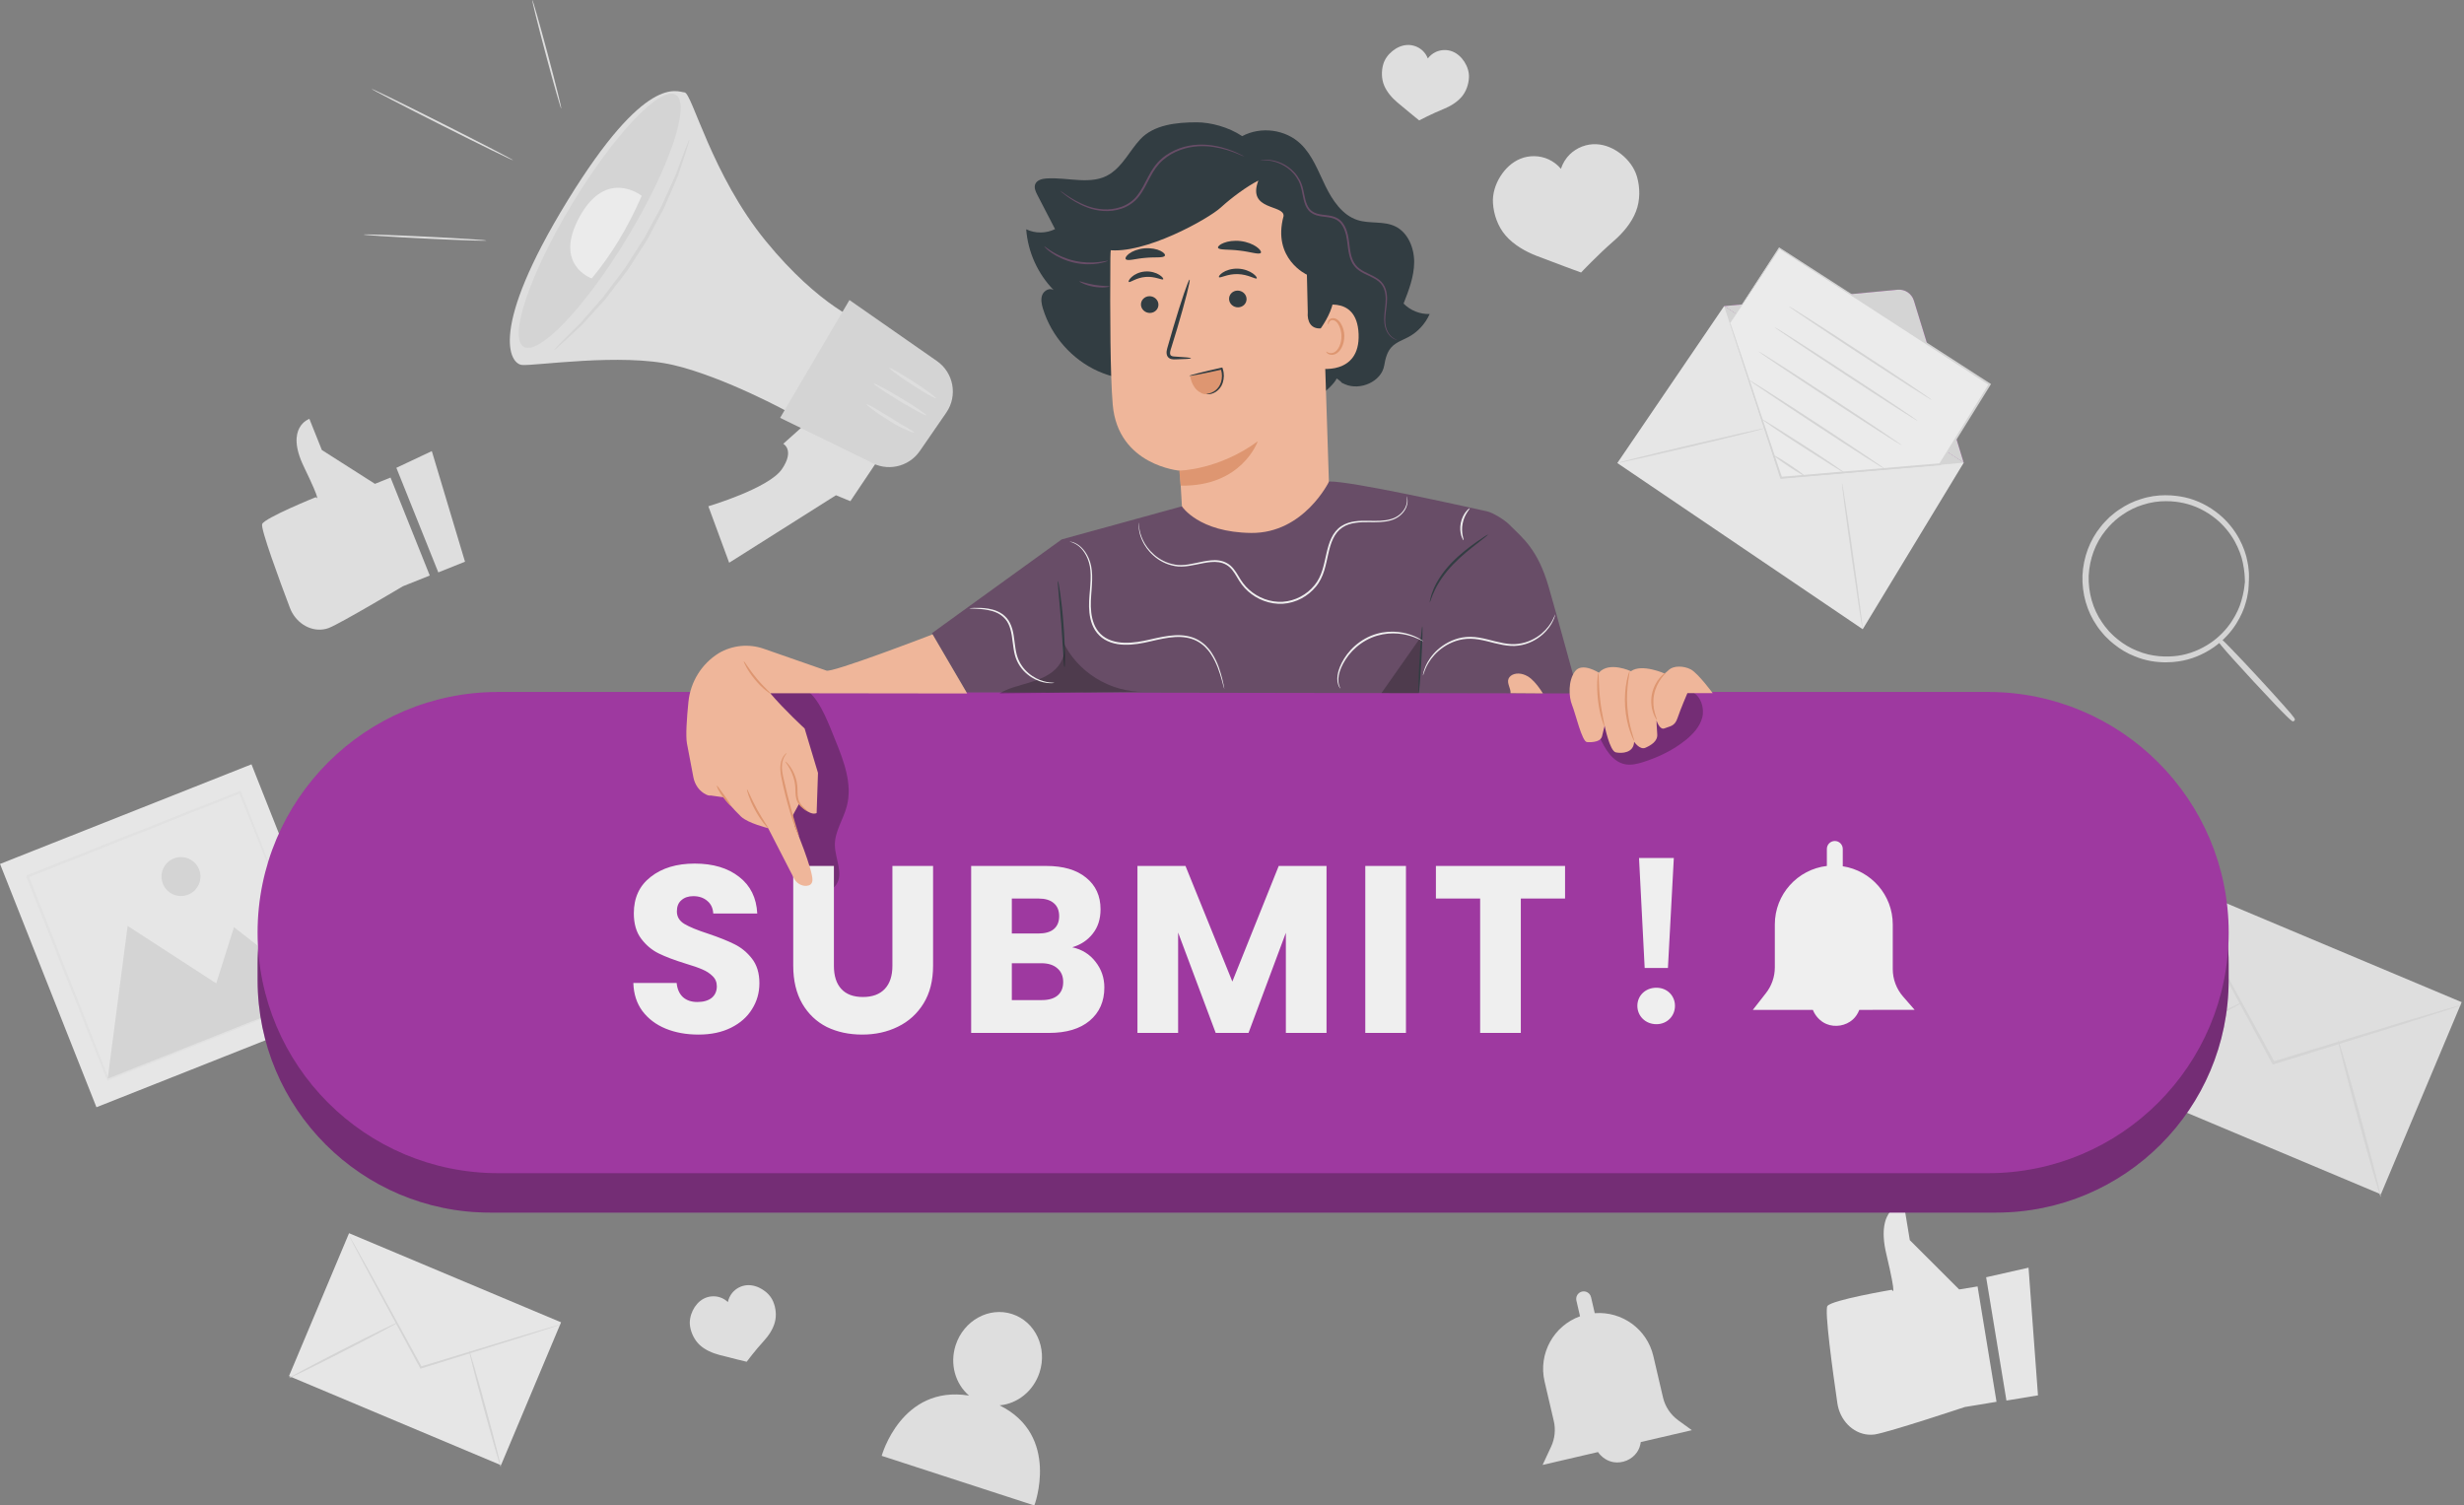 <svg width="455" height="278" viewBox="0 0 455 278" fill="none" xmlns="http://www.w3.org/2000/svg">
<rect x="0" y="0" width="455" height="278" fill="#808080" stroke="none"/>
<g opacity="0.87">
<g clip-path="url(#clip0_114_2680)">
<path d="M401.928 162.932L387.014 198.415L439.655 220.542L454.569 185.059L401.928 162.932Z" fill="#EBEBEB"/>
<path d="M454.565 185.578C454.572 185.592 454.33 185.689 453.873 185.848C453.368 186.014 452.697 186.235 451.868 186.519C450.062 187.093 447.545 187.902 444.46 188.884C438.139 190.848 429.48 193.546 419.894 196.526L419.693 196.589L419.589 196.402C419.513 196.257 419.43 196.105 419.34 195.952C414.506 187.017 410.128 178.931 406.926 173.025C405.376 170.113 404.118 167.748 403.218 166.046C402.81 165.251 402.478 164.615 402.236 164.138C402.015 163.695 401.911 163.467 401.925 163.453C401.939 163.446 402.077 163.66 402.326 164.082C402.596 164.552 402.949 165.168 403.398 165.943C404.339 167.623 405.646 169.968 407.251 172.838C410.487 178.731 414.907 186.788 419.797 195.697C419.88 195.849 419.963 196.008 420.046 196.146L419.741 196.022C429.348 193.096 438.014 190.454 444.35 188.524C447.462 187.604 449.993 186.851 451.805 186.311C452.649 186.069 453.327 185.882 453.839 185.737C454.309 185.619 454.558 185.564 454.565 185.578Z" fill="#E0E0E0"/>
<path d="M387 198.933C386.938 198.808 392.942 195.606 400.404 191.788C407.874 187.971 413.981 184.976 414.05 185.107C414.112 185.232 408.116 188.434 400.646 192.252C393.177 196.069 387.07 199.057 387 198.933Z" fill="#E0E0E0"/>
<path d="M431.737 192.017C431.875 191.982 433.756 198.449 435.942 206.472C438.127 214.495 439.78 221.024 439.642 221.065C439.504 221.1 437.622 214.633 435.437 206.61C433.258 198.587 431.598 192.051 431.737 192.017Z" fill="#E0E0E0"/>
<path d="M64.455 227.723L53.365 254.107L92.515 270.563L103.605 244.179L64.455 227.723Z" fill="#F5F5F5"/>
<path d="M103.579 244.553C103.586 244.566 103.406 244.636 103.067 244.753C102.694 244.878 102.196 245.044 101.574 245.251C100.232 245.68 98.358 246.275 96.061 247.015C91.358 248.481 84.919 250.48 77.795 252.7L77.643 252.748L77.567 252.61C77.512 252.506 77.45 252.389 77.387 252.278C73.791 245.631 70.533 239.621 68.154 235.222C67.006 233.058 66.065 231.294 65.394 230.035C65.09 229.447 64.848 228.97 64.661 228.617C64.495 228.292 64.419 228.119 64.426 228.113C64.44 228.106 64.544 228.272 64.724 228.583C64.924 228.929 65.187 229.392 65.519 229.966C66.218 231.211 67.193 232.961 68.382 235.098C70.789 239.483 74.074 245.472 77.712 252.098C77.775 252.216 77.837 252.326 77.892 252.437L77.664 252.347C84.808 250.169 91.254 248.204 95.965 246.773C98.275 246.088 100.163 245.528 101.511 245.127C102.141 244.947 102.646 244.808 103.026 244.698C103.393 244.587 103.579 244.546 103.579 244.553Z" fill="#E0E0E0"/>
<path d="M53.348 254.485C53.3 254.388 57.761 252.009 63.314 249.173C68.868 246.331 73.412 244.11 73.461 244.2C73.509 244.297 69.048 246.676 63.487 249.512C57.941 252.355 53.397 254.582 53.348 254.485Z" fill="#E0E0E0"/>
<path d="M86.615 249.338C86.719 249.311 88.116 254.125 89.742 260.086C91.367 266.055 92.598 270.91 92.494 270.938C92.391 270.966 90.993 266.152 89.368 260.19C87.75 254.228 86.512 249.366 86.615 249.338Z" fill="#E0E0E0"/>
<path d="M46.439 141.138L0.008 159.537L17.81 204.464L64.242 186.065L46.439 141.138Z" fill="#F5F5F5"/>
<path d="M19.885 199.183L23.571 170.978L39.928 181.588L43.206 171.213L59.121 183.635L19.885 199.183Z" fill="#E0E0E0"/>
<path d="M36.763 160.541C37.496 162.388 36.59 164.476 34.743 165.21C32.897 165.943 30.808 165.037 30.075 163.19C29.341 161.343 30.248 159.255 32.094 158.522C33.941 157.795 36.036 158.694 36.763 160.541Z" fill="#E0E0E0"/>
<g opacity="0.3">
<path d="M59.164 183.759C59.157 183.759 59.129 183.697 59.081 183.579C59.026 183.448 58.956 183.275 58.86 183.061C58.666 182.584 58.389 181.913 58.037 181.048C57.317 179.271 56.28 176.705 54.966 173.44C52.344 166.891 48.603 157.56 44.121 146.356L44.384 146.474C33.027 150.983 19.561 156.336 5.169 162.049C5.134 162.118 5.418 161.468 5.3 161.745L5.307 161.752L5.314 161.772L5.328 161.814L5.362 161.897L5.424 162.056L5.549 162.374L5.805 163.017L6.31 164.29C6.649 165.141 6.981 165.984 7.313 166.828C7.977 168.509 8.641 170.183 9.291 171.829C10.598 175.128 11.877 178.365 13.122 181.512C15.605 187.805 17.957 193.753 20.122 199.231L19.852 199.113C31.575 194.514 41.368 190.669 48.257 187.971C51.694 186.637 54.406 185.578 56.28 184.852C57.2 184.499 57.905 184.23 58.41 184.036C58.638 183.946 58.825 183.884 58.963 183.828C59.088 183.78 59.157 183.759 59.164 183.759C59.171 183.759 59.116 183.787 58.998 183.835C58.867 183.891 58.694 183.967 58.472 184.057C57.981 184.257 57.29 184.541 56.398 184.907C54.544 185.654 51.86 186.74 48.458 188.11C41.562 190.869 31.755 194.798 20.004 199.494L19.81 199.57L19.734 199.376C17.563 193.906 15.197 187.964 12.694 181.671C11.442 178.524 10.162 175.294 8.855 171.995C8.198 170.342 7.541 168.675 6.87 166.994C6.538 166.15 6.199 165.307 5.867 164.456L5.362 163.183L5.106 162.547L4.982 162.229L4.92 162.07L4.885 161.987L4.871 161.945L4.864 161.925L4.857 161.918C4.74 162.187 5.016 161.537 4.996 161.6C19.395 155.907 32.868 150.582 44.239 146.086L44.432 146.01L44.508 146.197C48.935 157.484 52.621 166.877 55.208 173.482C56.474 176.746 57.476 179.312 58.168 181.09C58.5 181.947 58.749 182.611 58.936 183.082C59.012 183.296 59.074 183.462 59.123 183.586C59.15 183.704 59.164 183.759 59.164 183.759Z" fill="#E0E0E0"/>
</g>
<path d="M312.42 264.098L309.909 262.279C308.485 261.249 307.475 259.734 307.081 258.019L305.31 250.425C304.141 245.397 299.48 242.104 294.486 242.492L293.801 239.538C293.628 238.792 292.881 238.328 292.134 238.501C291.387 238.674 290.924 239.421 291.097 240.168L291.768 243.066C286.913 244.809 284.022 249.947 285.218 255.1L286.92 262.404C287.293 263.994 287.113 265.668 286.422 267.148L284.852 270.516L295.081 268.137C295.752 269.099 296.789 269.811 297.951 270.005C299.583 270.281 301.34 269.541 302.281 268.179C302.668 267.619 302.896 266.968 302.986 266.291L312.42 264.098Z" fill="#EBEBEB"/>
<path d="M318.371 56.528L362.621 85.445L343.968 116.195L298.652 85.507L318.371 56.528Z" fill="#F5F5F5"/>
<path d="M318.367 56.528L350.403 53.499C351.759 53.367 353.018 54.211 353.419 55.518L362.618 85.445" fill="#A22EA4"/>
<path d="M318.367 56.528L350.403 53.499C351.759 53.367 353.018 54.211 353.419 55.518L362.618 85.445" fill="#E0E0E0"/>
<path d="M298.652 85.507C298.632 85.417 304.711 83.909 312.236 82.138C319.761 80.368 325.875 78.998 325.896 79.088C325.916 79.178 319.837 80.686 312.312 82.456C304.787 84.227 298.673 85.59 298.652 85.507Z" fill="#E0E0E0"/>
<path d="M343.961 116.194C343.871 116.208 342.944 110.157 341.886 102.68C340.828 95.204 340.046 89.131 340.136 89.117C340.226 89.103 341.153 95.155 342.211 102.632C343.269 110.115 344.051 116.188 343.961 116.194Z" fill="#E0E0E0"/>
<path d="M318.369 56.528L328.778 88.426L362.62 85.445L318.369 56.528Z" fill="#E0E0E0"/>
<path d="M319.492 59.633L328.559 45.834L367.422 70.975L358.251 85.741L328.926 88.197L319.492 59.633Z" fill="#FAFAFA"/>
<path d="M319.492 59.632C319.492 59.632 319.568 59.812 319.686 60.151C319.81 60.504 319.983 61.009 320.205 61.659C320.654 62.994 321.311 64.937 322.148 67.413C323.808 72.386 326.18 79.51 329.064 88.148L328.912 88.044C337.364 87.325 347.386 86.475 358.23 85.555L358.092 85.638C359.842 82.823 361.675 79.87 363.542 76.861C364.801 74.834 366.046 72.836 367.263 70.878L367.318 71.12C351.681 60.974 337.883 52.018 328.49 45.924L328.649 45.89C325.786 50.206 323.511 53.636 321.941 56.001C321.159 57.17 320.55 58.069 320.135 58.699C319.935 58.996 319.776 59.224 319.665 59.39C319.554 59.556 319.492 59.632 319.492 59.632C319.492 59.632 319.534 59.549 319.631 59.39C319.734 59.224 319.886 58.989 320.073 58.692C320.481 58.062 321.062 57.15 321.823 55.974C323.372 53.588 325.627 50.123 328.456 45.765L328.518 45.669L328.615 45.731C338.021 51.796 351.847 60.711 367.512 70.823L367.657 70.92L367.567 71.072C366.35 73.029 365.105 75.035 363.846 77.055C361.979 80.063 360.139 83.016 358.389 85.831L358.341 85.907L358.251 85.914C347.406 86.813 337.378 87.643 328.926 88.342L328.808 88.349L328.774 88.238C325.938 79.565 323.6 72.414 321.968 67.413C321.166 64.937 320.543 62.994 320.108 61.652C319.9 61.002 319.741 60.497 319.631 60.144C319.534 59.812 319.492 59.632 319.492 59.632Z" fill="#E0E0E0"/>
<path d="M356.728 73.859C356.672 73.942 350.71 70.132 343.407 65.345C336.103 60.559 330.224 56.617 330.28 56.534C330.335 56.451 336.297 60.262 343.6 65.048C350.904 69.827 356.783 73.776 356.728 73.859Z" fill="#E0E0E0"/>
<path d="M354.147 77.746C354.092 77.829 348.13 74.018 340.827 69.232C333.523 64.446 327.644 60.504 327.7 60.421C327.755 60.338 333.717 64.149 341.02 68.935C348.324 73.714 354.203 77.663 354.147 77.746Z" fill="#E0E0E0"/>
<path d="M351.173 82.221C351.118 82.304 345.156 78.493 337.852 73.707C330.548 68.921 324.67 64.979 324.725 64.896C324.78 64.813 330.742 68.624 338.046 73.41C345.349 78.189 351.228 82.138 351.173 82.221Z" fill="#E0E0E0"/>
<path d="M348.2 86.696C348.144 86.779 342.452 83.148 335.488 78.583C328.516 74.018 322.914 70.249 322.969 70.166C323.024 70.083 328.717 73.714 335.688 78.279C342.653 82.85 348.255 86.613 348.2 86.696Z" fill="#E0E0E0"/>
<path d="M340.665 87.353C340.651 87.374 340.423 87.256 340.028 87.021C339.565 86.737 339.012 86.399 338.362 85.998C336.888 85.064 335.007 83.86 332.918 82.539C330.795 81.184 328.893 79.918 327.531 78.991C326.846 78.528 326.3 78.147 325.926 77.871C325.553 77.601 325.352 77.442 325.366 77.421C325.38 77.4 325.608 77.518 326.002 77.753C326.466 78.037 327.019 78.376 327.669 78.777C329.142 79.711 331.023 80.914 333.112 82.235C335.235 83.591 337.137 84.856 338.5 85.783C339.185 86.246 339.731 86.627 340.105 86.903C340.478 87.173 340.679 87.332 340.665 87.353Z" fill="#E0E0E0"/>
<path d="M333.194 87.837C333.139 87.92 331.838 87.152 330.289 86.121C328.74 85.091 327.523 84.192 327.578 84.109C327.633 84.026 328.934 84.793 330.483 85.824C332.032 86.854 333.249 87.754 333.194 87.837Z" fill="#E0E0E0"/>
<path d="M163.821 82.421L157.029 92.547L154.367 91.454L134.648 103.917L130.803 93.487C130.803 93.487 141.973 90.181 144.386 86.633C146.8 83.085 144.635 81.951 144.635 81.951L150.314 76.868L163.821 82.421Z" fill="#EBEBEB"/>
<path d="M159.298 59.535C159.298 59.535 151.455 56.789 141.426 44.533C131.398 32.278 127.801 17.159 126.404 17.062C125.007 16.965 119.287 13.431 104.763 37.112C90.239 60.8 94.085 67.163 96.381 67.392C98.677 67.62 114.771 65.144 124.364 67.412C133.957 69.681 145.853 76.244 145.853 76.244L159.298 59.535Z" fill="#EBEBEB"/>
<path d="M174.742 76.196L171.367 81.093L169.852 83.285C167.778 86.294 163.718 87.151 160.598 85.243L144.055 77.157L156.857 55.406L173.006 66.665C176.112 68.823 176.886 73.084 174.742 76.196Z" fill="#E0E0E0"/>
<path d="M105.63 37.679C97.87 50.523 93.872 62.315 96.694 64.023C99.516 65.725 108.092 56.699 115.852 43.855C123.612 31.012 127.61 19.22 124.788 17.511C121.966 15.81 113.39 24.835 105.63 37.679Z" fill="#E0E0E0"/>
<path d="M171.03 76.666C170.94 76.812 168.713 75.622 166.057 74.017C163.394 72.406 161.305 70.988 161.395 70.85C161.478 70.705 163.705 71.894 166.368 73.506C169.031 75.103 171.113 76.528 171.03 76.666Z" fill="#EBEBEB"/>
<path d="M172.858 73.561C172.768 73.7 170.762 72.559 168.376 71.009C165.99 69.46 164.129 68.084 164.226 67.945C164.316 67.807 166.322 68.948 168.708 70.498C171.087 72.054 172.948 73.423 172.858 73.561Z" fill="#EBEBEB"/>
<path d="M168.802 79.889C168.767 79.965 168.228 79.772 167.37 79.391C166.941 79.204 166.436 78.962 165.883 78.693C165.33 78.416 164.77 78.043 164.161 77.669C161.74 76.175 159.928 74.778 160.004 74.647C160.101 74.494 162.079 75.67 164.472 77.15C165.074 77.517 165.627 77.904 166.153 78.201C166.685 78.492 167.163 78.762 167.557 79.004C168.359 79.481 168.836 79.813 168.802 79.889Z" fill="#EBEBEB"/>
<path d="M118.5 36.158C118.5 36.158 112.02 30.978 107.054 39.976C102.088 48.974 109.274 51.415 109.274 51.415C112.85 47.107 115.941 42.044 118.5 36.158Z" fill="#FAFAFA"/>
<path d="M127.295 25.777C127.336 25.79 127.156 26.42 126.804 27.554C126.444 28.681 125.932 30.321 125.234 32.333C124.819 33.315 124.362 34.38 123.871 35.529C123.622 36.103 123.366 36.697 123.103 37.306C122.972 37.61 122.841 37.922 122.702 38.233C122.557 38.544 122.384 38.842 122.225 39.153C121.568 40.391 120.869 41.698 120.157 43.047C119.977 43.386 119.797 43.724 119.611 44.07C119.431 44.416 119.196 44.734 118.995 45.066C118.566 45.73 118.137 46.408 117.695 47.086C117.259 47.77 116.823 48.441 116.395 49.105C116.173 49.43 115.98 49.776 115.744 50.08C115.509 50.392 115.274 50.696 115.039 51C114.112 52.211 113.213 53.386 112.355 54.5C112.141 54.777 111.934 55.06 111.712 55.316C111.484 55.572 111.256 55.821 111.034 56.07C110.585 56.561 110.149 57.045 109.734 57.508C108.89 58.428 108.109 59.293 107.39 60.074C105.854 61.534 104.582 62.682 103.703 63.477C102.818 64.266 102.32 64.695 102.292 64.66C102.265 64.632 102.707 64.148 103.544 63.304C104.402 62.447 105.612 61.243 107.099 59.763C107.798 58.968 108.558 58.096 109.368 57.163C109.776 56.699 110.198 56.215 110.633 55.717C110.855 55.468 111.076 55.219 111.297 54.963C111.519 54.7 111.712 54.417 111.927 54.14C112.77 53.027 113.649 51.858 114.562 50.641C114.79 50.336 115.025 50.032 115.253 49.721C115.489 49.416 115.682 49.071 115.897 48.746C116.318 48.089 116.747 47.418 117.183 46.74C117.619 46.062 118.048 45.391 118.476 44.734C118.684 44.402 118.912 44.084 119.092 43.745C119.272 43.406 119.458 43.067 119.638 42.735C120.364 41.401 121.063 40.114 121.727 38.883C121.893 38.572 122.066 38.281 122.211 37.97C122.349 37.659 122.488 37.355 122.619 37.05C122.889 36.448 123.152 35.861 123.408 35.293C123.919 34.166 124.397 33.108 124.832 32.147C125.559 30.189 126.153 28.591 126.575 27.457C127.004 26.371 127.253 25.763 127.295 25.777Z" fill="#E0E0E0"/>
<path d="M89.818 44.423C89.811 44.52 84.728 44.354 78.469 44.05C72.202 43.745 67.133 43.413 67.133 43.317C67.14 43.22 72.216 43.386 78.482 43.69C84.749 43.994 89.825 44.319 89.818 44.423Z" fill="#EBEBEB"/>
<path d="M94.76 29.595C94.719 29.685 88.826 26.808 81.605 23.163C74.385 19.525 68.568 16.503 68.61 16.413C68.651 16.323 74.544 19.2 81.764 22.845C88.985 26.483 94.802 29.505 94.76 29.595Z" fill="#EBEBEB"/>
<path d="M103.639 20.05C103.542 20.078 102.27 15.61 100.79 10.077C99.317 4.537 98.196 0.028 98.293 0C98.39 -0.028 99.662 4.44 101.142 9.98C102.616 15.513 103.736 20.023 103.639 20.05Z" fill="#EBEBEB"/>
<path d="M302.281 32.611C301.797 30.965 300.711 29.533 299.37 28.468C298.056 27.424 296.444 26.697 294.763 26.628C292.979 26.552 291.174 27.244 289.894 28.489C289.134 29.229 288.566 30.163 288.241 31.172C287.619 30.432 286.837 29.831 285.966 29.429C284.341 28.682 282.411 28.641 280.758 29.312C279.202 29.941 277.929 31.165 277.037 32.597C276.131 34.049 275.585 35.765 275.688 37.48C275.813 39.624 276.615 41.858 278.019 43.483C279.506 45.199 281.636 46.43 283.746 47.246C287.301 48.629 291.962 50.323 291.962 50.323C291.962 50.323 295.082 47.024 297.966 44.521C299.681 43.034 301.279 41.166 302.095 39.05C302.876 37.044 302.883 34.672 302.281 32.611Z" fill="#EBEBEB"/>
<path d="M271.256 14.303C271.304 13.286 270.965 12.277 270.419 11.419C269.879 10.582 269.118 9.863 268.192 9.503C267.21 9.116 266.061 9.157 265.107 9.607C264.54 9.877 264.042 10.292 263.662 10.79C263.454 10.257 263.136 9.766 262.721 9.372C261.953 8.646 260.881 8.244 259.823 8.307C258.827 8.362 257.879 8.805 257.112 9.434C256.323 10.077 255.687 10.928 255.417 11.91C255.071 13.134 255.099 14.538 255.569 15.721C256.074 16.966 257.029 18.066 258.052 18.93C259.781 20.389 262.064 22.236 262.064 22.236C262.064 22.236 264.45 20.984 266.546 20.14C267.791 19.636 269.042 18.895 269.914 17.872C270.737 16.904 271.2 15.576 271.256 14.303Z" fill="#EBEBEB"/>
<path d="M142.771 240.341C142.377 239.407 141.644 238.632 140.779 238.1C139.936 237.574 138.94 237.256 137.944 237.325C136.885 237.401 135.876 237.927 135.205 238.75C134.811 239.241 134.534 239.822 134.409 240.438C133.994 240.043 133.496 239.739 132.95 239.566C131.947 239.234 130.806 239.338 129.879 239.85C129.008 240.327 128.337 241.129 127.908 242.028C127.472 242.948 127.265 243.993 127.438 244.995C127.652 246.247 128.282 247.506 129.215 248.371C130.204 249.284 131.539 249.858 132.839 250.203C135.025 250.777 137.881 251.462 137.881 251.462C137.881 251.462 139.493 249.311 141.028 247.644C141.941 246.655 142.75 245.445 143.089 244.145C143.421 242.907 143.269 241.51 142.771 240.341Z" fill="#EBEBEB"/>
<path d="M414.893 107.465C414.817 107.472 414.969 106.137 414.478 103.827C414.256 102.672 413.765 101.303 412.97 99.836C412.168 98.377 410.992 96.848 409.367 95.52C407.748 94.206 405.687 93.065 403.273 92.546C400.88 92.042 398.162 92.014 395.534 92.899C394.213 93.3 392.933 93.937 391.744 94.753C391.128 95.14 390.589 95.631 390.029 96.102C389.517 96.627 388.977 97.146 388.528 97.748C386.633 100.078 385.492 103.122 385.339 106.303C385.243 109.484 386.142 112.611 387.85 115.08C388.251 115.716 388.749 116.269 389.219 116.837C389.745 117.348 390.25 117.881 390.831 118.317C391.951 119.223 393.183 119.956 394.462 120.461C397.014 121.546 399.725 121.733 402.153 121.415C404.594 121.083 406.738 120.108 408.454 118.925C410.176 117.729 411.469 116.29 412.382 114.9C413.288 113.503 413.883 112.175 414.194 111.041C414.865 108.793 414.817 107.451 414.893 107.465C414.9 107.465 414.9 107.548 414.893 107.707C414.879 107.894 414.872 108.129 414.851 108.419C414.837 108.731 414.803 109.118 414.713 109.567C414.637 110.017 414.554 110.543 414.367 111.11C414.077 112.265 413.496 113.627 412.597 115.059C411.69 116.484 410.39 117.971 408.64 119.209C406.898 120.433 404.712 121.457 402.208 121.809C399.725 122.148 396.931 121.975 394.303 120.869C392.982 120.357 391.709 119.603 390.554 118.676C389.953 118.234 389.441 117.687 388.894 117.155C388.403 116.574 387.892 116 387.477 115.35C385.706 112.804 384.779 109.581 384.876 106.303C385.035 103.025 386.211 99.885 388.168 97.485C388.632 96.862 389.185 96.337 389.717 95.79C390.298 95.306 390.859 94.801 391.488 94.4C392.712 93.563 394.033 92.913 395.396 92.505C398.1 91.606 400.894 91.647 403.349 92.18C405.819 92.726 407.921 93.916 409.56 95.272C411.206 96.641 412.389 98.218 413.184 99.712C413.973 101.213 414.443 102.61 414.644 103.785C414.782 104.366 414.824 104.892 414.865 105.349C414.927 105.805 414.927 106.192 414.913 106.504C414.907 106.794 414.9 107.029 414.9 107.216C414.907 107.382 414.9 107.465 414.893 107.465Z" fill="#E0E0E0"/>
<path d="M399.941 122.307C398.232 122.307 396.22 122.044 394.179 121.187C392.844 120.668 391.551 119.914 390.348 118.939C389.857 118.573 389.407 118.13 388.971 117.701L388.667 117.397L388.397 117.086C387.982 116.601 387.553 116.096 387.194 115.529C385.382 112.929 384.441 109.644 384.545 106.282C384.704 102.928 385.9 99.719 387.92 97.257C388.314 96.731 388.785 96.261 389.234 95.804L389.49 95.541L389.843 95.244C390.313 94.85 390.797 94.435 391.33 94.103C392.595 93.238 393.944 92.581 395.32 92.166C398.467 91.122 401.476 91.412 403.447 91.834C405.716 92.339 407.915 93.432 409.81 95.002C411.325 96.261 412.604 97.831 413.517 99.546C414.278 100.991 414.79 102.43 415.011 103.723C415.136 104.242 415.184 104.733 415.225 105.162L415.239 105.314C415.288 105.701 415.309 106.089 415.295 106.517L415.281 107.223C415.274 107.334 415.274 107.417 415.26 107.493C415.267 107.569 415.26 107.645 415.26 107.714L415.219 108.426C415.205 108.848 415.156 109.236 415.073 109.623L415.046 109.768C414.976 110.19 414.894 110.674 414.721 111.2C414.409 112.445 413.78 113.849 412.915 115.225C411.871 116.871 410.467 118.337 408.869 119.472C406.857 120.883 404.581 121.809 402.285 122.134C401.594 122.238 400.805 122.307 399.941 122.307ZM399.961 92.546C398.633 92.546 397.16 92.726 395.652 93.231C394.373 93.619 393.128 94.234 391.952 95.043C391.468 95.348 391.046 95.707 390.597 96.088L390.016 96.627C389.601 97.049 389.172 97.485 388.812 97.962C386.945 100.251 385.845 103.218 385.693 106.331C385.603 109.436 386.475 112.479 388.148 114.9C388.473 115.419 388.868 115.889 389.255 116.339L389.504 116.636L389.787 116.92C390.209 117.334 390.604 117.729 391.053 118.061C392.18 118.974 393.37 119.679 394.608 120.163C397.451 121.374 400.266 121.339 402.126 121.097C404.256 120.806 406.386 119.963 408.282 118.662C409.789 117.618 411.11 116.262 412.113 114.734C412.95 113.448 413.559 112.147 413.884 110.972C414.34 109.415 414.451 108.309 414.506 107.783C414.52 107.645 414.534 107.541 414.548 107.458C414.541 107.375 414.534 107.271 414.534 107.133C414.52 106.6 414.492 105.494 414.16 103.91C413.925 102.707 413.413 101.358 412.687 100.016C411.809 98.418 410.592 96.959 409.174 95.804C407.389 94.359 405.335 93.356 403.226 92.899C402.32 92.699 401.206 92.546 399.961 92.546Z" fill="#E0E0E0"/>
<path d="M409.784 118.13C409.873 118.047 413 121.27 416.762 125.337C420.525 129.404 423.499 132.765 423.402 132.855C423.312 132.938 420.186 129.715 416.423 125.648C412.661 121.581 409.687 118.213 409.784 118.13Z" fill="#E0E0E0"/>
<path d="M423.531 133.201L423.386 133.194C423.248 133.187 422.93 133.18 416.172 125.876C409.415 118.58 409.429 118.255 409.436 118.116L409.443 117.971L409.547 117.867C409.837 117.591 409.865 117.577 412.14 119.928C413.461 121.291 415.19 123.124 417.009 125.095C418.828 127.066 420.523 128.926 421.782 130.351C423.953 132.806 423.926 132.827 423.635 133.097L423.531 133.201Z" fill="#E0E0E0"/>
<path d="M72.12 88.189L69.236 89.344L59.435 83.099L57.132 77.344C57.132 77.344 52.567 78.852 56.108 86.176C59.65 93.501 58.315 91.806 58.315 91.806C58.315 91.806 48.867 95.631 48.411 96.772C48.079 97.595 51.585 107.098 53.529 112.237C54.504 114.824 57.035 116.58 59.663 116.228C60.037 116.179 60.397 116.089 60.736 115.958C63.094 115.01 74.381 108.267 74.381 108.267L79.361 106.275L72.12 88.189Z" fill="#EBEBEB"/>
<path d="M79.741 83.299L85.869 103.723L80.938 105.701L73.191 86.384L79.741 83.299Z" fill="#EBEBEB"/>
<path d="M365.176 237.553L361.78 238.113L352.665 229.005L351.544 222.227C351.544 222.227 346.239 222.766 348.321 231.543C350.403 240.32 349.359 238.169 349.359 238.169C349.359 238.169 338.217 240.05 337.449 241.17C336.889 241.986 338.41 253.108 339.289 259.132C339.731 262.168 342.048 264.672 344.974 264.921C345.389 264.955 345.804 264.948 346.198 264.886C348.978 264.43 362.811 259.823 362.811 259.823L368.676 258.855L365.176 237.553Z" fill="#F5F5F5"/>
<path d="M374.589 234.089L376.332 257.666L370.508 258.628L366.76 235.859L374.589 234.089Z" fill="#F5F5F5"/>
<path d="M184.585 259.512C187.843 259.229 190.83 256.919 191.965 253.433C193.445 248.868 191.176 244.041 186.902 242.651C182.628 241.26 177.952 243.833 176.472 248.398C175.331 251.911 176.431 255.57 178.941 257.707C166.423 255.688 162.812 268.836 162.812 268.836L191.003 278C191.01 278 195.852 265.087 184.585 259.512Z" fill="#EBEBEB"/>
<path d="M368.624 223.915H90.486C66.784 223.915 47.57 204.701 47.57 180.999V177.977C47.57 154.274 66.784 135.061 90.486 135.061H368.624C392.326 135.061 411.54 154.274 411.54 177.977V180.999C411.547 204.701 392.333 223.915 368.624 223.915Z" fill="#A22EA4"/>
<g opacity="0.3">
<path d="M368.624 223.915H90.486C66.784 223.915 47.57 204.701 47.57 180.999V177.977C47.57 154.274 66.784 135.061 90.486 135.061H368.624C392.326 135.061 411.54 154.274 411.54 177.977V180.999C411.547 204.701 392.333 223.915 368.624 223.915Z" fill="black"/>
</g>
<path d="M367.117 216.639H91.995C67.456 216.639 47.565 196.747 47.565 172.209C47.565 147.67 67.456 127.778 91.995 127.778H367.117C391.656 127.778 411.548 147.67 411.548 172.209C411.548 196.747 391.656 216.639 367.117 216.639Z" fill="#A22EA4"/>
<g opacity="0.3">
<path d="M312.487 127.778C312.487 127.778 310.488 127.827 309.471 127.813C305.999 127.778 299.774 127.778 299.774 127.778L295.32 136.036C296.351 138.208 297.693 140.643 300.051 141.12C301.22 141.355 302.423 141.051 303.558 140.684C306.338 139.785 309.015 138.485 311.283 136.652C312.653 135.545 313.911 134.176 314.34 132.474C314.776 130.766 314.077 128.525 312.487 127.778Z" fill="black"/>
</g>
<path d="M302.354 185.739C302.354 183.87 303.829 182.394 305.867 182.394C307.86 182.394 309.299 183.87 309.299 185.739C309.299 187.609 307.868 189.128 305.867 189.128C303.829 189.121 302.354 187.602 302.354 185.739ZM302.66 158.431H309.087L307.999 178.75H303.705L302.66 158.431Z" fill="white"/>
<g opacity="0.3">
<path d="M154.243 136.659C153.199 134.093 151.532 129.487 149.353 127.778C149.353 127.778 135.403 128.02 135.334 127.771L141.815 150.983C143.924 152.636 144.941 154.918 145.618 157.076C146.289 159.234 146.843 161.551 148.406 163.176C149.976 164.801 153.005 165.272 154.354 163.459C155.862 161.433 154.215 158.618 154.167 156.094C154.119 153.569 155.716 151.342 156.366 148.901C157.452 144.82 155.834 140.567 154.243 136.659Z" fill="black"/>
</g>
<path d="M353.555 186.477L351.407 184.009C350.188 182.606 349.516 180.81 349.516 178.947V170.709C349.516 165.26 345.506 160.761 340.284 159.965V156.766C340.284 155.956 339.627 155.298 338.816 155.298C338.005 155.298 337.348 155.956 337.348 156.766V159.907C331.936 160.542 327.737 165.136 327.737 170.716V178.633C327.737 180.357 327.16 182.037 326.093 183.395L323.676 186.485H334.763C335.223 187.631 336.121 188.61 337.268 189.092C338.875 189.764 340.861 189.428 342.154 188.252C342.687 187.77 343.081 187.149 343.337 186.485L353.555 186.477Z" fill="white"/>
<path d="M128.987 191.046C126.733 191.046 124.712 190.68 122.926 189.948C121.14 189.216 119.706 188.132 118.622 186.698C117.568 185.263 117.012 183.536 116.953 181.515H124.947C125.064 182.657 125.459 183.536 126.132 184.15C126.806 184.736 127.684 185.029 128.768 185.029C129.88 185.029 130.759 184.78 131.403 184.282C132.047 183.755 132.369 183.038 132.369 182.13C132.369 181.369 132.105 180.739 131.578 180.242C131.081 179.744 130.451 179.334 129.69 179.012C128.958 178.69 127.904 178.324 126.528 177.914C124.537 177.299 122.912 176.684 121.653 176.069C120.394 175.454 119.31 174.547 118.403 173.346C117.495 172.146 117.041 170.579 117.041 168.647C117.041 165.777 118.081 163.538 120.159 161.927C122.238 160.287 124.947 159.468 128.284 159.468C131.681 159.468 134.419 160.287 136.497 161.927C138.576 163.538 139.689 165.792 139.835 168.691H131.71C131.652 167.695 131.286 166.919 130.612 166.363C129.939 165.777 129.075 165.485 128.021 165.485C127.113 165.485 126.381 165.734 125.825 166.231C125.269 166.7 124.991 167.388 124.991 168.295C124.991 169.291 125.459 170.067 126.396 170.623C127.333 171.18 128.797 171.78 130.788 172.424C132.779 173.097 134.389 173.741 135.619 174.356C136.878 174.971 137.961 175.864 138.869 177.035C139.777 178.207 140.231 179.715 140.231 181.559C140.231 183.316 139.777 184.912 138.869 186.346C137.991 187.781 136.702 188.923 135.004 189.772C133.306 190.621 131.3 191.046 128.987 191.046ZM153.988 159.907V178.353C153.988 180.198 154.441 181.618 155.349 182.613C156.257 183.609 157.589 184.106 159.346 184.106C161.103 184.106 162.449 183.609 163.386 182.613C164.323 181.618 164.792 180.198 164.792 178.353V159.907H172.302V178.309C172.302 181.061 171.716 183.389 170.545 185.292C169.374 187.195 167.793 188.63 165.802 189.596C163.84 190.563 161.644 191.046 159.214 191.046C156.784 191.046 154.602 190.577 152.67 189.64C150.767 188.674 149.259 187.239 148.146 185.336C147.034 183.404 146.477 181.061 146.477 178.309V159.907H153.988ZM197.998 174.927C199.784 175.308 201.219 176.201 202.302 177.606C203.386 178.983 203.927 180.564 203.927 182.35C203.927 184.926 203.02 186.976 201.204 188.498C199.418 189.992 196.915 190.738 193.694 190.738H179.333V159.907H193.211C196.344 159.907 198.789 160.624 200.546 162.059C202.332 163.494 203.225 165.441 203.225 167.9C203.225 169.716 202.742 171.223 201.775 172.424C200.838 173.624 199.579 174.459 197.998 174.927ZM186.843 172.38H191.762C192.991 172.38 193.928 172.116 194.573 171.589C195.246 171.033 195.583 170.228 195.583 169.174C195.583 168.12 195.246 167.315 194.573 166.758C193.928 166.202 192.991 165.924 191.762 165.924H186.843V172.38ZM192.377 184.677C193.636 184.677 194.602 184.399 195.275 183.843C195.978 183.257 196.329 182.423 196.329 181.34C196.329 180.256 195.963 179.407 195.231 178.792C194.529 178.177 193.548 177.87 192.289 177.87H186.843V184.677H192.377ZM244.956 159.907V190.738H237.446V172.248L230.55 190.738H224.49L217.55 172.204V190.738H210.04V159.907H218.912L227.564 181.252L236.128 159.907H244.956ZM259.624 159.907V190.738H252.113V159.907H259.624ZM289.002 159.907V165.924H280.833V190.738H273.323V165.924H265.154V159.907H289.002Z" fill="white"/>
<path d="M259.182 56.055C260.143 53.6 261.125 51.069 261.139 48.42C261.153 45.771 259.984 42.935 257.66 41.808C255.516 40.763 252.936 41.365 250.668 40.632C247.873 39.733 246.041 37.001 244.727 34.297C243.412 31.592 242.34 28.66 240.203 26.599C237.368 23.86 232.81 23.307 229.379 25.14C226.82 23.438 223.514 22.587 221.004 22.587C217.276 22.587 213.043 23.016 210.526 25.762C208.575 27.892 207.372 30.569 204.944 32.139C201.604 34.297 197.205 32.685 193.235 32.955C192.426 33.01 191.485 33.245 191.174 33.992C190.904 34.642 191.236 35.369 191.554 35.991C192.647 38.094 193.733 40.203 194.826 42.306C193.179 43.129 191.153 43.143 189.5 42.34C189.804 46.518 191.637 50.571 194.57 53.565C193.85 53.088 192.806 53.635 192.474 54.437C192.149 55.239 192.336 56.152 192.585 56.975C194.127 62.052 197.945 66.388 202.793 68.553C207.634 70.718 213.417 70.676 218.223 68.442L240.183 69.418C240.84 71.105 242.34 72.419 244.069 72.806C246.469 70.918 246.829 69.881 246.829 69.881C248.371 70.96 247.168 70.427 248.371 70.96C251.124 72.17 255.094 70.51 255.613 67.467C255.827 66.195 256.145 64.97 256.968 64.085C257.812 63.179 259.036 62.799 260.115 62.218C261.81 61.298 263.2 59.783 264.002 57.985C262.239 58.054 260.447 57.342 259.182 56.055Z" fill="#263238"/>
<path d="M205.039 47.734C205.122 36.737 213.629 27.649 224.598 26.846L225.691 26.764C237.49 26.591 244.234 36.508 244.081 48.315L245.838 102.656L218.899 104.579L217.869 86.921C217.869 86.921 206.443 85.995 205.475 74.714C205.011 69.257 204.963 57.963 205.039 47.734Z" fill="#FFBE9D"/>
<path d="M210.686 56.276C210.721 57.127 211.468 57.804 212.36 57.791C213.252 57.77 213.951 57.071 213.916 56.214C213.882 55.363 213.135 54.685 212.243 54.699C211.357 54.713 210.659 55.418 210.686 56.276Z" fill="#263238"/>
<path d="M208.444 52.059C208.658 52.252 209.813 51.264 211.549 51.139C213.278 50.994 214.62 51.789 214.793 51.568C214.876 51.464 214.648 51.104 214.06 50.738C213.486 50.378 212.524 50.053 211.445 50.136C210.366 50.219 209.488 50.682 208.99 51.132C208.492 51.575 208.333 51.969 208.444 52.059Z" fill="#263238"/>
<path d="M219.931 66.153C219.931 66.056 218.838 65.946 217.075 65.849C216.625 65.835 216.203 65.78 216.106 65.482C215.982 65.171 216.127 64.68 216.307 64.147C216.646 63.048 216.999 61.886 217.372 60.675C218.838 55.737 219.869 51.691 219.668 51.636C219.468 51.581 218.119 55.537 216.653 60.475C216.3 61.692 215.968 62.854 215.643 63.961C215.512 64.479 215.263 65.067 215.539 65.717C215.685 66.042 216.023 66.257 216.314 66.312C216.604 66.381 216.853 66.368 217.075 66.361C218.845 66.326 219.931 66.257 219.931 66.153Z" fill="#263238"/>
<path d="M207.903 47.88C208.304 48.253 209.742 47.748 211.499 47.617C213.256 47.437 214.77 47.679 215.089 47.243C215.227 47.036 214.964 46.656 214.293 46.324C213.629 45.992 212.536 45.757 211.326 45.86C210.116 45.971 209.092 46.393 208.504 46.835C207.909 47.278 207.73 47.7 207.903 47.88Z" fill="#263238"/>
<path d="M242.967 56.802C243.154 56.705 250.561 53.938 250.879 61.678C251.197 69.417 243.361 68.138 243.34 67.916C243.32 67.695 242.967 56.802 242.967 56.802Z" fill="#FFBE9D"/>
<path d="M244.911 64.936C244.946 64.908 245.05 65.025 245.285 65.122C245.513 65.212 245.893 65.268 246.295 65.102C247.097 64.77 247.733 63.442 247.712 62.045C247.705 61.339 247.526 60.675 247.256 60.129C246.993 59.575 246.613 59.195 246.198 59.133C245.783 59.057 245.506 59.313 245.416 59.534C245.319 59.755 245.375 59.907 245.333 59.921C245.312 59.942 245.16 59.797 245.209 59.479C245.236 59.327 245.319 59.14 245.492 58.981C245.672 58.822 245.942 58.732 246.232 58.752C246.834 58.766 247.387 59.299 247.692 59.894C248.024 60.495 248.238 61.242 248.245 62.031C248.259 63.594 247.519 65.088 246.419 65.454C245.88 65.62 245.416 65.475 245.174 65.302C244.932 65.122 244.884 64.95 244.911 64.936Z" fill="#EB996E"/>
<path d="M245.591 39.124C245.591 39.124 244.99 36.219 242.583 32.879C238.53 27.256 229.29 24.628 224.047 25.098C218.805 25.561 213.355 29.455 208.465 31.406C205.263 32.685 202.835 35.625 204.052 37.9C202.143 38.626 200.172 39.117 198.118 39.2C198.118 39.2 197.931 42.091 199.536 42.852L204.585 46.158C211.314 47.05 223.127 40.425 225.41 38.336C227.381 36.531 230.189 34.449 232.367 33.342C230.223 38.965 237.202 37.72 237.022 39.899C234.885 47.804 241.331 50.723 241.331 50.723L241.49 57.625C241.345 59.396 242.106 60.765 243.883 60.641C243.883 60.641 245.799 57.999 246.131 55.848C246.767 51.698 246.373 43.26 245.591 39.124Z" fill="#263238"/>
<path d="M217.77 86.908C217.77 86.908 225.011 86.811 232.252 81.493C232.252 81.493 229.368 89.875 218.025 89.682L217.77 86.908Z" fill="#EB996E"/>
<path d="M226.958 55.239C226.993 56.09 227.74 56.768 228.632 56.754C229.524 56.733 230.223 56.035 230.188 55.177C230.154 54.326 229.407 53.648 228.514 53.662C227.622 53.676 226.924 54.382 226.958 55.239Z" fill="#263238"/>
<path d="M225.102 51.186C225.316 51.407 226.679 50.549 228.581 50.618C230.476 50.667 231.845 51.614 232.06 51.407C232.163 51.317 231.956 50.93 231.354 50.501C230.766 50.079 229.763 49.65 228.574 49.609C227.391 49.574 226.381 49.934 225.8 50.321C225.206 50.708 224.998 51.082 225.102 51.186Z" fill="#263238"/>
<path d="M224.918 45.744C225.084 46.221 226.827 46.007 228.867 46.269C230.915 46.491 232.554 47.099 232.83 46.678C232.955 46.477 232.671 46.027 232.007 45.564C231.35 45.101 230.299 44.658 229.075 44.513C227.851 44.367 226.723 44.554 225.983 44.852C225.229 45.149 224.849 45.516 224.918 45.744Z" fill="#263238"/>
<path d="M219.785 69.494C220.67 69.114 223.306 68.526 224.246 68.36L225.346 68.014C225.899 68.671 226.01 70.525 225.595 71.279C225.166 72.06 224.329 72.565 223.458 72.745C222.835 72.869 222.137 72.835 221.632 72.448C221.625 72.454 220.207 71.887 219.785 69.494Z" fill="#EB996E"/>
<path d="M222.789 72.752C222.775 72.683 223.543 72.772 224.428 72.102C224.857 71.769 225.272 71.244 225.48 70.552C225.687 69.868 225.722 69.044 225.466 68.256C225.452 68.215 225.438 68.173 225.424 68.132L225.632 68.242C223.972 68.609 222.471 68.927 221.385 69.134C220.299 69.342 219.621 69.453 219.608 69.404C219.594 69.356 220.251 69.162 221.33 68.892C222.402 68.623 223.896 68.263 225.556 67.896L225.715 67.862L225.763 68.014C225.777 68.055 225.791 68.104 225.805 68.145C226.081 69.01 226.04 69.909 225.791 70.649C225.549 71.396 225.065 71.97 224.58 72.302C224.089 72.641 223.612 72.766 223.294 72.786C222.969 72.821 222.789 72.772 222.789 72.752Z" fill="#263238"/>
<path d="M257.985 62.751C257.985 62.751 257.812 62.751 257.521 62.633C257.231 62.509 256.816 62.253 256.442 61.769C256.076 61.292 255.744 60.593 255.647 59.736C255.536 58.878 255.64 57.903 255.764 56.851C255.882 55.807 256 54.631 255.612 53.476C255.419 52.909 255.073 52.377 254.575 51.975C254.084 51.56 253.475 51.263 252.846 50.966C252.216 50.668 251.539 50.378 250.923 49.928C250.294 49.499 249.782 48.849 249.484 48.123C248.855 46.657 248.917 45.004 248.571 43.468C248.392 42.694 248.122 41.947 247.658 41.352C247.202 40.743 246.538 40.377 245.812 40.225C245.093 40.059 244.332 40.031 243.592 39.886C242.859 39.747 242.112 39.415 241.627 38.841C241.143 38.267 240.908 37.576 240.749 36.926C240.583 36.269 240.493 35.632 240.355 35.031C240.223 34.429 240.03 33.876 239.774 33.364C239.497 32.866 239.2 32.409 238.847 32.022C237.443 30.452 235.721 29.871 234.58 29.691C233.411 29.539 232.754 29.698 232.754 29.65C232.754 29.65 233.397 29.435 234.601 29.553C235.769 29.691 237.554 30.244 239.034 31.849C239.407 32.243 239.726 32.714 240.016 33.232C240.286 33.758 240.5 34.346 240.638 34.961C240.784 35.577 240.887 36.213 241.047 36.849C241.206 37.479 241.441 38.122 241.87 38.627C242.305 39.132 242.942 39.422 243.647 39.554C244.353 39.692 245.106 39.713 245.874 39.886C246.642 40.038 247.423 40.467 247.921 41.138C248.433 41.795 248.717 42.59 248.903 43.392C249.256 45.004 249.201 46.615 249.796 47.992C250.079 48.676 250.529 49.25 251.11 49.658C251.684 50.08 252.341 50.371 252.97 50.675C253.607 50.98 254.236 51.298 254.762 51.74C255.301 52.176 255.681 52.778 255.882 53.386C256.276 54.631 256.131 55.842 256 56.893C255.854 57.944 255.744 58.892 255.827 59.722C255.903 60.545 256.2 61.222 256.539 61.693C257.258 62.647 258.019 62.709 257.985 62.751Z" fill="#644563"/>
<path d="M195.746 35.217C195.753 35.21 195.871 35.286 196.092 35.438C196.348 35.611 196.666 35.833 197.061 36.102C197.911 36.663 199.163 37.465 200.871 38.074C202.559 38.675 204.807 38.993 207.061 38.198C208.175 37.804 209.24 37.091 210.022 36.075C210.824 35.065 211.398 33.827 212.048 32.589C212.691 31.344 213.487 30.168 214.51 29.297C215.52 28.412 216.682 27.803 217.83 27.381C220.154 26.551 222.436 26.593 224.235 26.911C226.054 27.229 227.451 27.782 228.384 28.197C228.855 28.412 229.207 28.591 229.443 28.716C229.678 28.847 229.802 28.916 229.795 28.93C229.788 28.944 229.657 28.889 229.415 28.778C229.166 28.667 228.806 28.508 228.336 28.322C227.388 27.948 225.998 27.436 224.2 27.16C222.423 26.883 220.195 26.869 217.948 27.692C216.834 28.107 215.714 28.709 214.745 29.56C213.763 30.403 213.009 31.524 212.366 32.755C211.716 33.979 211.135 35.238 210.298 36.289C209.475 37.354 208.334 38.108 207.172 38.509C204.814 39.325 202.49 38.959 200.781 38.316C199.045 37.666 197.807 36.815 196.978 36.22C196.563 35.916 196.251 35.667 196.044 35.494C195.843 35.328 195.74 35.231 195.746 35.217Z" fill="#644563"/>
<path d="M192.823 45.495C192.865 45.446 193.397 45.91 194.359 46.505C195.313 47.099 196.731 47.77 198.405 48.151C200.079 48.524 201.649 48.531 202.769 48.406C203.889 48.289 204.567 48.095 204.588 48.157C204.595 48.178 204.429 48.247 204.125 48.351C203.82 48.455 203.371 48.566 202.804 48.662C201.669 48.856 200.051 48.891 198.329 48.503C196.607 48.109 195.161 47.376 194.22 46.719C193.75 46.394 193.384 46.096 193.155 45.868C192.927 45.64 192.81 45.508 192.823 45.495Z" fill="#644563"/>
<path d="M199.323 51.962C199.365 51.865 200.548 52.349 202.076 52.598C203.605 52.861 204.877 52.792 204.884 52.903C204.898 52.992 203.605 53.227 202.021 52.958C200.43 52.688 199.282 52.038 199.323 51.962Z" fill="#644563"/>
<path d="M218.249 93.501L196.041 99.615L172.09 116.926L178.48 127.854L291.43 128.048C291.43 128.048 287.315 112.95 285.96 108.316C283.919 101.323 281.153 99.345 278.621 96.793C277.854 96.019 275.654 94.656 274.589 94.421C270.128 93.446 249.448 88.805 245.423 88.915C245.423 88.915 240.782 98.508 231.058 98.412C221.334 98.315 218.249 93.501 218.249 93.501Z" fill="#644563"/>
<path d="M264.024 111.234C264.093 111.255 264.3 110.321 264.958 108.959C265.601 107.589 266.77 105.833 268.381 104.173C269.993 102.513 271.666 101.22 272.87 100.279C274.08 99.345 274.82 98.757 274.786 98.709C274.751 98.667 273.949 99.165 272.697 100.044C271.452 100.929 269.73 102.195 268.091 103.882C266.445 105.57 265.283 107.403 264.695 108.834C264.397 109.547 264.211 110.148 264.121 110.57C264.024 110.985 263.996 111.227 264.024 111.234Z" fill="#263238"/>
<path d="M196.568 123.227C196.624 123.227 196.658 122.328 196.645 120.875C196.631 119.423 196.555 117.424 196.382 115.218C196.216 113.012 195.988 111.02 195.78 109.581C195.579 108.142 195.407 107.264 195.351 107.271C195.296 107.278 195.365 108.17 195.496 109.616C195.628 111.186 195.794 113.115 195.974 115.246C196.119 117.383 196.25 119.312 196.354 120.882C196.444 122.335 196.506 123.227 196.568 123.227Z" fill="#263238"/>
<g opacity="0.3">
<path d="M189.91 126.097C191.736 125.558 193.596 124.866 194.952 123.524C196.307 122.183 197.034 120.039 196.224 118.31C198.811 124.05 205.056 127.93 211.35 127.716L184.557 128.048C186.189 127.079 188.077 126.644 189.91 126.097Z" fill="black"/>
</g>
<path d="M316.266 127.999C316.266 127.999 313.548 124.306 312.213 123.608C310.878 122.909 309.032 122.93 308.222 123.656C307.413 124.382 307.413 124.382 307.413 124.382C307.413 124.382 303.201 122.487 301.168 123.946C301.168 123.946 297.156 122.051 295.241 124.223C295.241 124.223 292.149 122.217 290.842 123.967C289.535 125.717 289.673 128.684 290.302 130.213C290.932 131.741 292.121 136.942 293.041 137.032C293.041 137.032 295.503 137.295 295.835 135.96C296.167 134.625 296.306 133.989 296.306 133.989C296.306 133.989 297.246 138.706 298.381 138.934C299.515 139.169 301.68 139.045 301.756 136.977C301.756 136.977 302.807 138.54 303.837 138.083C304.868 137.627 306.134 136.873 306.023 135.593C305.912 134.314 305.892 133.034 305.892 133.034C305.892 133.034 306.452 134.895 307.386 134.494C308.319 134.086 309.253 134.176 309.772 132.592C310.297 131.008 311.591 127.999 311.591 127.999H316.266Z" fill="#FFBE9D"/>
<path d="M305.967 132.931C306.023 132.903 305.781 132.419 305.566 131.596C305.345 130.78 305.193 129.597 305.428 128.331C305.663 127.066 306.23 126.014 306.728 125.33C307.226 124.638 307.627 124.278 307.579 124.23C307.551 124.195 307.074 124.479 306.5 125.15C305.926 125.814 305.276 126.906 305.027 128.255C304.778 129.604 304.985 130.856 305.29 131.679C305.587 132.516 305.926 132.958 305.967 132.931Z" fill="#EB996E"/>
<path d="M300.911 123.967C300.862 123.953 300.606 124.651 300.371 125.82C300.136 126.989 299.97 128.656 300.088 130.482C300.212 132.308 300.599 133.933 300.994 135.06C301.381 136.194 301.734 136.845 301.775 136.824C301.907 136.782 300.717 134.05 300.496 130.447C300.233 126.858 301.042 123.994 300.911 123.967Z" fill="#EB996E"/>
<path d="M295.142 124.279C295.039 124.265 294.762 126.513 295.08 129.266C295.391 132.025 296.173 134.141 296.27 134.107C296.387 134.072 295.792 131.928 295.488 129.217C295.17 126.506 295.267 124.286 295.142 124.279Z" fill="#EB996E"/>
<path d="M278.563 125.336C278.736 124.901 279.171 124.61 279.621 124.479C280.679 124.174 281.834 124.596 282.678 125.295C283.522 126 284.338 127.107 284.912 128.047L278.936 128.006C278.998 127.1 278.224 126.187 278.563 125.336Z" fill="#FFBE9D"/>
<path d="M127.125 129.611C127.499 125.903 129.56 122.584 132.72 120.619C135.231 119.139 138.274 118.835 141.027 119.796L152.556 123.815C153.179 124.479 172.206 117.147 172.206 117.147L178.596 128.061L142.23 128.013C144.852 131.105 148.58 134.521 148.58 134.521L151.049 142.724L150.8 150.145C149.492 150.747 147.542 148.457 147.542 148.457L146.401 150.553L146.781 152.573C146.781 152.573 150.143 160.734 150.025 162.546C149.977 163.272 149.513 163.528 148.967 163.576C147.992 163.659 147.079 163.085 146.629 162.221L141.85 152.932C141.85 152.932 138.15 152.026 136.856 150.809C135.501 149.529 133.578 147.226 133.578 147.226L131.233 146.894C131.019 146.95 130.729 146.881 130.424 146.735C129.159 146.141 128.308 144.923 128.045 143.554L126.855 137.295C126.593 135.904 126.821 132.612 127.125 129.611Z" fill="#FFBE9D"/>
<path d="M137.949 145.774C137.852 145.802 138.35 147.607 139.45 149.613C140.55 151.625 141.802 153.016 141.878 152.953C141.968 152.884 140.868 151.411 139.789 149.433C138.703 147.455 138.06 145.733 137.949 145.774Z" fill="#EB996E"/>
<path d="M132.394 145.09C132.277 145.138 132.706 146.099 133.452 147.109C134.186 148.126 134.884 148.873 134.96 148.811C135.05 148.741 134.49 147.891 133.764 146.888C133.024 145.885 132.477 145.062 132.394 145.09Z" fill="#EB996E"/>
<path d="M147.533 154.412C147.589 154.392 147.298 153.541 146.883 152.144C146.461 150.754 145.915 148.817 145.382 146.666C145.112 145.587 144.87 144.564 144.663 143.623C144.449 142.689 144.338 141.846 144.414 141.14C144.559 139.702 145.355 139.079 145.292 139.051C145.278 139.038 145.071 139.148 144.808 139.473C144.545 139.798 144.255 140.359 144.144 141.099C144.027 141.846 144.117 142.745 144.317 143.692C144.511 144.64 144.739 145.677 145.009 146.756C145.548 148.914 146.136 150.851 146.627 152.227C147.111 153.61 147.485 154.433 147.533 154.412Z" fill="#EB996E"/>
<path d="M145.029 140.629C144.981 140.671 145.375 141.113 145.832 141.936C146.288 142.752 146.772 143.983 146.862 145.401C146.904 146.1 146.862 146.833 147.035 147.469C147.18 148.133 147.561 148.631 147.907 148.97C148.619 149.648 149.179 149.883 149.2 149.855C149.241 149.8 148.73 149.475 148.107 148.783C147.803 148.438 147.492 147.974 147.381 147.386C147.236 146.791 147.291 146.121 147.25 145.367C147.153 143.866 146.599 142.586 146.067 141.784C145.534 140.982 145.064 140.594 145.029 140.629Z" fill="#EB996E"/>
<path d="M142.326 128.103C142.395 128.013 141.046 126.893 139.684 125.226C138.307 123.58 137.45 122.024 137.325 122.121C137.298 122.107 137.457 122.542 137.803 123.165C138.148 123.794 138.688 124.624 139.386 125.468C140.777 127.176 142.27 128.186 142.326 128.103Z" fill="#EB996E"/>
<g opacity="0.3">
<path d="M261.955 127.999L262.404 117.583L255.094 127.986L261.955 127.999Z" fill="black"/>
</g>
<path d="M261.96 127.999C261.863 127.992 261.932 125.233 262.119 121.83C262.305 118.427 262.541 115.674 262.637 115.681C262.734 115.688 262.665 118.448 262.478 121.85C262.292 125.253 262.063 128.006 261.96 127.999Z" fill="#263238"/>
<path d="M259.721 91.613C259.721 91.613 259.852 91.827 259.908 92.284C259.963 92.74 259.88 93.459 259.403 94.213C258.946 94.96 258.082 95.735 256.871 96.074C255.668 96.447 254.229 96.447 252.687 96.427C251.912 96.42 251.11 96.427 250.28 96.551C249.457 96.669 248.613 96.911 247.88 97.409C247.14 97.9 246.559 98.633 246.158 99.497C245.75 100.355 245.494 101.316 245.273 102.312C245.045 103.308 244.844 104.346 244.526 105.383C244.201 106.414 243.724 107.458 242.99 108.329C241.559 110.093 239.332 111.331 236.911 111.49C234.483 111.635 232.132 110.695 230.451 109.18C229.594 108.433 228.944 107.493 228.411 106.559C227.871 105.646 227.297 104.754 226.426 104.283C225.575 103.792 224.566 103.709 223.618 103.792C222.664 103.868 221.751 104.09 220.858 104.263C219.966 104.442 219.088 104.615 218.223 104.622C217.359 104.664 216.536 104.477 215.789 104.235C214.288 103.73 213.133 102.831 212.303 101.911C211.466 100.984 210.961 100.016 210.671 99.193C210.505 98.785 210.449 98.398 210.366 98.073C210.332 97.741 210.276 97.457 210.27 97.229C210.27 97.014 210.27 96.848 210.276 96.71C210.276 96.593 210.283 96.53 210.29 96.53C210.366 96.516 210.187 97.526 210.802 99.145C211.106 99.947 211.618 100.881 212.448 101.773C213.271 102.658 214.412 103.523 215.865 103.993C216.591 104.214 217.379 104.387 218.209 104.346C219.039 104.332 219.897 104.159 220.789 103.972C221.681 103.785 222.601 103.564 223.583 103.474C224.552 103.377 225.638 103.453 226.578 103.993C227.54 104.512 228.155 105.473 228.695 106.379C229.227 107.306 229.843 108.191 230.673 108.91C232.298 110.363 234.56 111.269 236.876 111.124C239.187 110.971 241.331 109.789 242.707 108.101C244.139 106.407 244.477 104.214 244.934 102.229C245.162 101.226 245.425 100.244 245.854 99.352C246.276 98.453 246.905 97.665 247.694 97.153C248.482 96.634 249.374 96.385 250.218 96.267C251.069 96.15 251.892 96.15 252.666 96.164C254.209 96.205 255.62 96.219 256.788 95.873C257.971 95.562 258.801 94.836 259.264 94.13C259.742 93.418 259.845 92.726 259.818 92.284C259.804 91.841 259.693 91.62 259.721 91.613Z" fill="white"/>
<path d="M226.088 127.252C226.074 127.252 226.026 127.093 225.943 126.775C225.846 126.429 225.722 125.973 225.569 125.406C225.21 124.244 224.746 122.48 223.522 120.668C223.225 120.212 222.844 119.79 222.422 119.375C221.987 118.981 221.489 118.614 220.922 118.33C219.787 117.756 218.404 117.549 216.972 117.639C215.534 117.722 214.047 118.061 212.505 118.42C210.962 118.787 209.316 119.105 207.601 119.057C205.906 119.015 204.163 118.51 202.988 117.334C201.791 116.172 201.321 114.568 201.169 113.116C201.01 111.642 201.155 110.238 201.266 108.952C201.376 107.665 201.452 106.462 201.355 105.376C201.189 103.191 200.138 101.607 199.205 100.853C198.243 100.092 197.503 100.058 197.524 100.002C197.524 99.995 197.565 100.002 197.648 100.016C197.731 100.037 197.856 100.044 198.015 100.092C198.333 100.175 198.79 100.369 199.288 100.742C200.277 101.482 201.404 103.101 201.611 105.349C201.736 106.462 201.667 107.679 201.57 108.973C201.473 110.266 201.342 111.642 201.508 113.074C201.667 114.485 202.13 116.007 203.244 117.079C204.343 118.171 205.976 118.649 207.622 118.69C209.282 118.738 210.893 118.434 212.428 118.074C213.971 117.722 215.485 117.383 216.959 117.307C218.432 117.224 219.877 117.452 221.06 118.068C221.648 118.372 222.167 118.759 222.616 119.174C223.045 119.61 223.439 120.053 223.737 120.53C224.968 122.411 225.39 124.195 225.708 125.378C225.86 125.98 225.957 126.45 226.019 126.768C226.074 127.079 226.102 127.245 226.088 127.252Z" fill="white"/>
<path d="M262.805 118.413C262.771 118.482 261.733 117.736 259.783 117.258C258.815 117.023 257.625 116.892 256.311 117.002C255.004 117.12 253.586 117.5 252.265 118.24C250.937 118.974 249.851 119.963 249.035 120.993C248.233 122.031 247.679 123.103 247.382 124.043C247.085 124.991 247.091 125.814 247.23 126.346C247.361 126.886 247.569 127.135 247.534 127.156C247.527 127.162 247.472 127.107 247.382 126.983C247.299 126.858 247.181 126.664 247.098 126.388C246.912 125.841 246.863 124.97 247.14 123.974C247.423 122.985 247.956 121.871 248.772 120.793C249.595 119.72 250.716 118.69 252.085 117.929C253.454 117.161 254.928 116.774 256.276 116.67C257.632 116.574 258.856 116.74 259.838 117.009C260.827 117.279 261.574 117.632 262.065 117.915C262.314 118.054 262.494 118.178 262.618 118.261C262.75 118.351 262.812 118.406 262.805 118.413Z" fill="white"/>
<path d="M270.26 99.761C270.225 99.781 270.011 99.477 269.838 98.903C269.665 98.336 269.568 97.492 269.741 96.593C269.921 95.694 270.322 94.947 270.696 94.49C271.069 94.027 271.381 93.826 271.408 93.854C271.498 93.923 270.412 94.947 270.094 96.662C269.741 98.37 270.371 99.726 270.26 99.761Z" fill="white"/>
<path d="M287.188 113.468C287.201 113.475 287.174 113.572 287.118 113.772C287.07 113.973 286.959 114.25 286.8 114.602C286.475 115.308 285.86 116.276 284.815 117.203C283.771 118.109 282.263 118.973 280.417 119.216C278.549 119.492 276.55 118.897 274.545 118.399C273.535 118.157 272.532 117.957 271.564 117.95C270.595 117.936 269.662 118.088 268.818 118.372C267.123 118.946 265.796 119.942 264.883 120.938C263.97 121.941 263.451 122.93 263.167 123.635C262.877 124.341 262.794 124.762 262.752 124.749C262.739 124.749 262.759 124.638 262.794 124.444C262.835 124.244 262.891 123.946 263.029 123.587C263.278 122.86 263.769 121.823 264.689 120.772C265.602 119.727 266.957 118.676 268.707 118.061C269.579 117.756 270.554 117.583 271.564 117.597C272.574 117.604 273.597 117.805 274.621 118.054C276.647 118.559 278.591 119.146 280.368 118.89C282.139 118.676 283.612 117.867 284.649 117.016C285.687 116.138 286.316 115.218 286.676 114.547C287.035 113.862 287.153 113.454 287.188 113.468Z" fill="white"/>
<path d="M194.691 126.098C194.691 126.111 194.608 126.125 194.449 126.139C194.29 126.16 194.055 126.167 193.75 126.146C193.149 126.111 192.257 125.973 191.261 125.503C190.279 125.032 189.172 124.244 188.356 123.034C187.941 122.432 187.616 121.726 187.408 120.959C187.208 120.191 187.104 119.389 187 118.573C186.813 116.954 186.551 115.377 185.638 114.326C184.739 113.268 183.473 112.846 182.449 112.652C181.405 112.452 180.533 112.431 179.932 112.396C179.33 112.376 178.998 112.362 178.998 112.334C178.998 112.313 179.33 112.279 179.932 112.251C180.533 112.237 181.412 112.224 182.491 112.396C183.549 112.569 184.898 112.977 185.887 114.112C186.378 114.665 186.71 115.391 186.931 116.145C187.152 116.906 187.249 117.715 187.353 118.531C187.457 119.347 187.553 120.136 187.747 120.869C187.941 121.602 188.245 122.266 188.632 122.847C189.4 124.016 190.444 124.79 191.378 125.275C193.294 126.229 194.712 126.008 194.691 126.098Z" fill="white"/>
</g>
</g>
<defs>
<clipPath id="clip0_114_2680">
<rect width="454.566" height="278" fill="white"/>
</clipPath>
</defs>
</svg>
